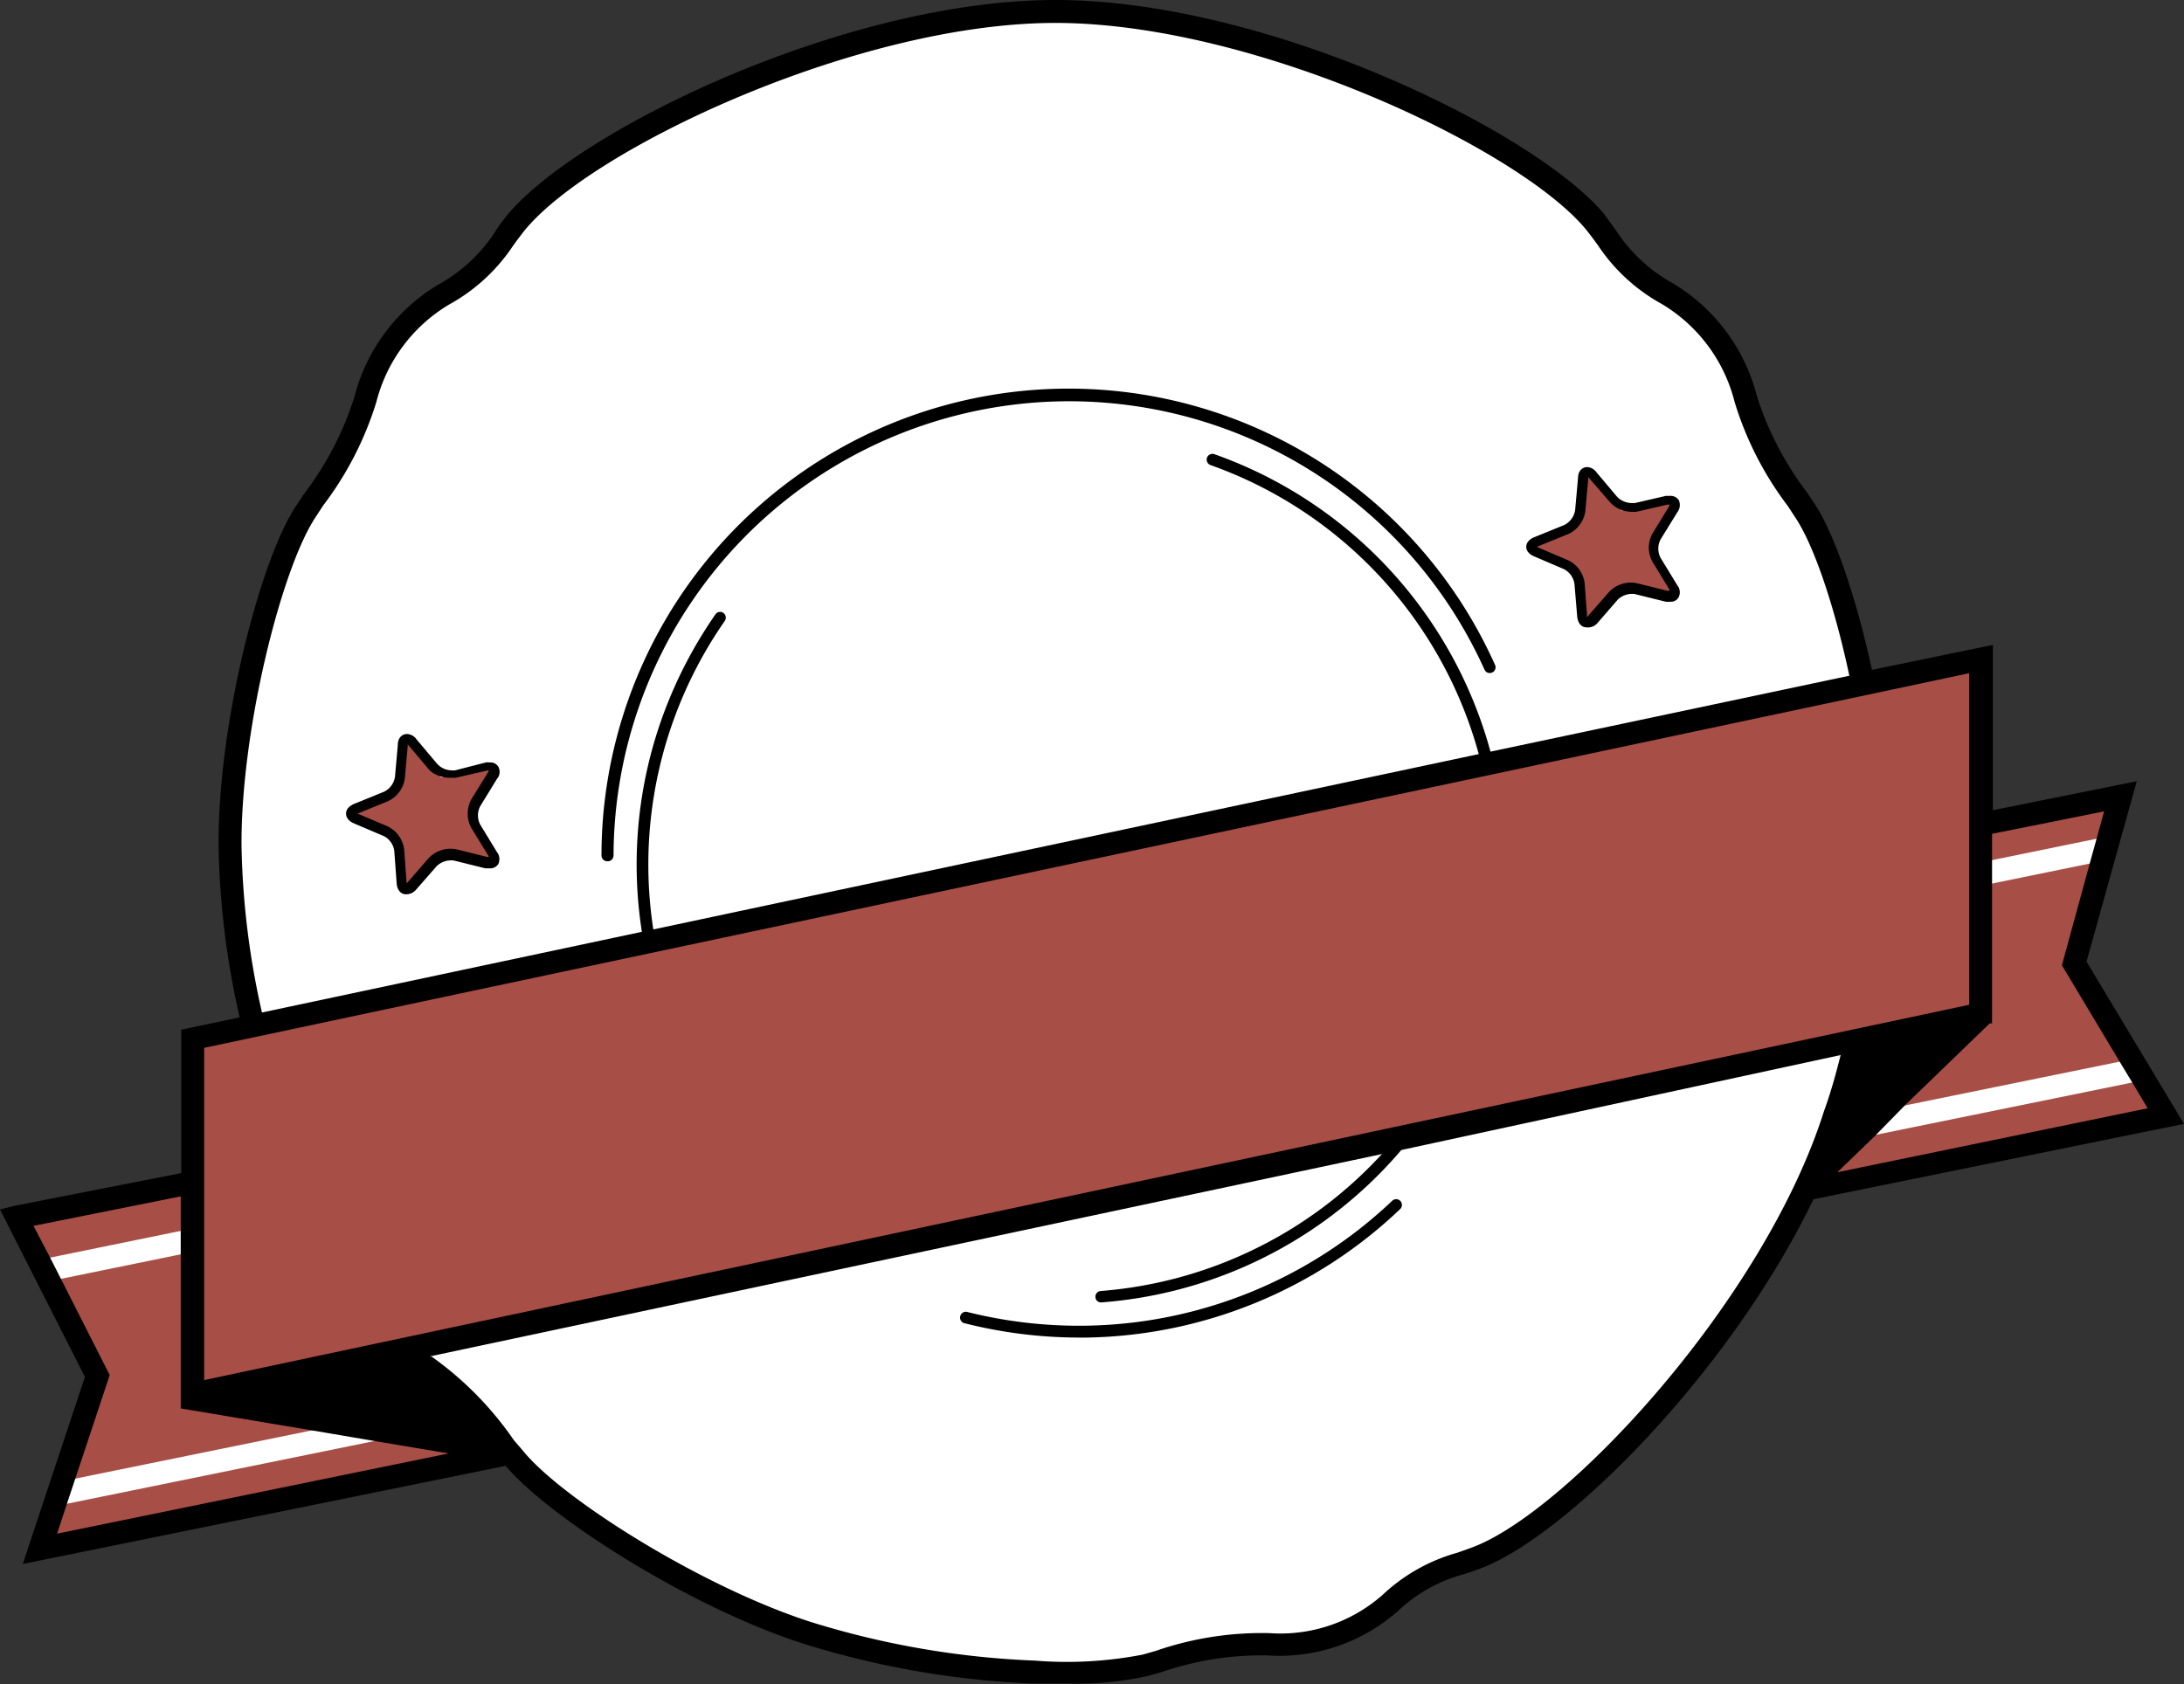 <svg xmlns="http://www.w3.org/2000/svg" viewBox="0 0 130.39 100.58"><rect x="0" y="0" width="130.39" height="100.58" fill="#333333" stroke="none"/><title>bg</title><polygon points="129.31 66.65 2.39 92.48 5.81 82.16 1.02 72.7 126.57 47.55 123.84 57.53 129.31 66.65" style="fill:#a74f46"/><path d="M63.44.87c12.14.09,27.89,7.6,32,12.61,1.12,1.38,1.8,2.87,4.3,4.26A10.19,10.19,0,0,1,104.43,24c.61,2.47,2.09,4.5,3.54,6.69,2.09,3.16,4.58,13,4.53,20a55.51,55.51,0,0,1-2.72,16.08c-3.66,11.41-15.37,24.06-21.31,26.38-1.63.63-3.23.81-5.27,2.73a9.89,9.89,0,0,1-7.26,2.47c-2.51-.19-4.86.57-7.35,1.26a24.22,24.22,0,0,1-6.66.39,53.52,53.52,0,0,1-13.54-2.34c-6.68-2.15-15.17-7.54-17.52-10.49-1.64-2-3.12-4.07-5.27-5.41a10.35,10.35,0,0,1-4.5-6.35c-.57-2.79-1.77-3.88-2.74-5.37a27.32,27.32,0,0,1-3.11-8.95A50.06,50.06,0,0,1,14,50.72c-.06-7.08,2.44-16.88,4.52-20C19.92,28.49,21.4,26.46,22,24a10.24,10.24,0,0,1,4.69-6.25c2.5-1.39,3.17-2.88,4.3-4.26C35.12,8.47,50.87,1,63,.87" style="fill:#fff"/><rect x="1.8" y="62.52" width="125.37" height="1.37" transform="translate(-11.37 14.22) rotate(-11.57)" style="fill:#fff"/><rect x="2.49" y="75.86" width="126.04" height="1.37" transform="translate(-13.98 14.64) rotate(-11.53)" style="fill:#fff"/><path d="M65.74,77.77a.33.33,0,0,1-.34-.31.34.34,0,0,1,.31-.37,25.46,25.46,0,0,0,22-16.81A25.44,25.44,0,0,0,72.27,27.77a.35.35,0,0,1-.21-.44.35.35,0,0,1,.44-.21,26.11,26.11,0,0,1-6.74,50.65Z"/><path d="M40.39,62a.34.34,0,0,1-.31-.21,26,26,0,0,1-.55-18.93,26.51,26.51,0,0,1,3.18-6.17.34.34,0,0,1,.48-.09.35.35,0,0,1,.08.48,25.46,25.46,0,0,0-2.56,24.44.34.34,0,0,1-.19.45A.31.31,0,0,1,40.39,62Z"/><polygon points="118.25 60.55 11.51 83.24 11.51 62.03 118.25 39.34 118.25 60.55" style="fill:#a74f46"/><path d="M12.19,62.58V82.4L117.56,60V40.19Z" style="fill:#a74f46"/><polygon points="96.81 30.48 100.03 29.96 98.61 32.67 100.03 35.6 96.89 35.04 94.56 37.23 94.19 34.21 91.33 32.64 94.2 31.31 94.73 28.08 96.81 30.48" style="fill:#a74f46"/><path d="M94.71,37.46c-.24,0-.51-.18-.55-.68L94,34.88a1.18,1.18,0,0,0-.64-.9l-1.75-.75c-.43-.18-.49-.44-.49-.58s.07-.41.5-.58l1.77-.72a1.2,1.2,0,0,0,.65-.89l.17-1.9c0-.49.31-.67.55-.67a.74.74,0,0,1,.56.32l1.23,1.46a1.25,1.25,0,0,0,.87.37h0l.18,0,1.86-.43.25,0a.58.58,0,0,1,.52.26.71.71,0,0,1-.09.72l-1,1.62a1.19,1.19,0,0,0,0,1.1l1,1.64a.66.66,0,0,1,.08.71.52.52,0,0,1-.5.27,1.26,1.26,0,0,1-.27,0l-1.86-.46a1.24,1.24,0,0,0-1,.33l-1.25,1.44A.74.74,0,0,1,94.71,37.46Zm-2.95-4.81.09.05,1.76.75a1.76,1.76,0,0,1,1,1.39l.14,1.9a.31.31,0,0,0,0,.11l.07-.08,1.26-1.44a1.8,1.8,0,0,1,1.62-.51l1.86.46h.1a.44.44,0,0,0,0-.09l-1-1.64a1.74,1.74,0,0,1,0-1.7l1-1.63a.28.28,0,0,0,0-.09h-.1l-1.86.43a1.55,1.55,0,0,1-.31,0h0A1.76,1.76,0,0,1,96.13,30L94.9,28.58s-.05-.06-.08-.07,0,.06,0,.1l-.17,1.9a1.77,1.77,0,0,1-1,1.37l-1.77.72Z"/><polygon points="26.33 46.42 29.55 45.9 28.12 48.6 29.55 51.54 26.41 50.97 24.07 53.17 23.7 50.14 20.85 48.58 23.72 47.24 24.25 44.01 26.33 46.42" style="fill:#a74f46"/><path d="M24.23,53.4c-.24,0-.52-.18-.55-.68l-.14-1.91a1.16,1.16,0,0,0-.64-.89l-1.76-.75c-.42-.18-.48-.45-.48-.59s.06-.4.49-.58l1.77-.72a1.19,1.19,0,0,0,.66-.88l.17-1.91c0-.49.31-.66.55-.66a.72.72,0,0,1,.56.31l1.23,1.46A1.19,1.19,0,0,0,27,46h0a.47.47,0,0,0,.17,0L29,45.53a.77.77,0,0,1,.25,0,.53.53,0,0,1,.51.27.64.64,0,0,1-.09.71l-1,1.63a1.19,1.19,0,0,0,0,1.1l1,1.64a.68.68,0,0,1,.08.71.55.55,0,0,1-.51.26l-.27,0-1.85-.46a1.24,1.24,0,0,0-1.05.33l-1.26,1.44A.76.76,0,0,1,24.23,53.4Zm-2.95-4.81.09,0,1.76.75a1.78,1.78,0,0,1,1,1.39l.14,1.91s0,.08,0,.1l.08-.07,1.25-1.44a1.82,1.82,0,0,1,1.63-.52l1.85.46.11,0-.05-.1-1-1.63a1.79,1.79,0,0,1,0-1.71l1-1.62a.31.31,0,0,0,.05-.1l-.1,0-1.87.43a1.45,1.45,0,0,1-.3,0h0A1.79,1.79,0,0,1,25.65,46l-1.23-1.46a.59.59,0,0,0-.08-.08s0,.06,0,.11l-.17,1.9a1.77,1.77,0,0,1-1,1.37l-1.77.72Z"/><path d="M36.26,51.43a.35.35,0,0,1-.35-.34A27.89,27.89,0,0,1,89.26,39.71a.34.34,0,0,1-.18.45.34.34,0,0,1-.45-.17,27.2,27.2,0,0,0-52,11.1A.35.35,0,0,1,36.26,51.43Z"/><path d="M64.37,79.87A28,28,0,0,1,57.53,79a.35.35,0,0,1,.17-.67,27.44,27.44,0,0,0,7.18.83A27.15,27.15,0,0,0,83.12,71.7a.34.34,0,0,1,.47.5A27.78,27.78,0,0,1,64.9,79.87Z"/><path d="M62.8,0C50.18.1,34.36,7.87,30.26,12.87c-.25.31-.49.63-.72,1A9.52,9.52,0,0,1,26.16,17a11,11,0,0,0-5,6.69,18.81,18.81,0,0,1-3,5.79l-.46.69C15.55,33.37,13,43.2,13.05,50.53a49.33,49.33,0,0,0,1.26,10.22l-2.94.62-.55.12v8.56L.88,72,0,72.22l5.07,10L1.36,93.39l28.83-5.86c2.5,3,10.92,8.42,17.78,10.62a53,53,0,0,0,13.72,2.38c.73,0,1.42,0,2.07,0a19.7,19.7,0,0,0,4.8-.46l.78-.22a18.33,18.33,0,0,1,6.34-1,10.68,10.68,0,0,0,7.78-2.65A9.14,9.14,0,0,1,87.4,94c.37-.12.74-.24,1.11-.39,5.11-2,14.78-11.68,19.76-22l22.12-4.5-5.82-9.69,3-10.77-8.59,1.73V38.51L111.76,40c-.93-4.29-2.23-8.11-3.42-9.91l-.46-.69a18.81,18.81,0,0,1-3-5.79,11,11,0,0,0-5-6.69,9.52,9.52,0,0,1-3.38-3.13c-.23-.32-.47-.64-.72-1C91.67,7.87,75.85.1,63.24,0Zm.42,1.37c11.86.09,27.54,7.54,31.49,12.36.24.3.46.6.68.9a10.86,10.86,0,0,0,3.82,3.52A9.51,9.51,0,0,1,103.56,24a19.83,19.83,0,0,0,3.18,6.22l.45.69c1.12,1.68,2.35,5.34,3.22,9.44L89,44.88l-.67.14L39,55.5l-.67.14L15.64,60.46a48.45,48.45,0,0,1-1.22-9.93c-.05-6.92,2.39-16.59,4.42-19.65l.45-.69A19.83,19.83,0,0,0,22.47,24a9.51,9.51,0,0,1,4.35-5.82,10.86,10.86,0,0,0,3.82-3.52c.22-.3.44-.6.68-.9C35.27,8.91,51,1.46,62.8,1.37Zm61.54,50.2-1.66,6.07,3.47,5.79.75,1.24.9,1.51L109.69,70l2.22-2.14L113.73,66l5.06-4.89.14,0V61l0,0,0,0V49.79l6.69-1.34-.45,1.64Zm-112.57,11L117.56,40.2V60L12.19,82.41ZM4.5,88.28l2.05-6.17L3.64,76.37,3,75.11,2,73.2l8.79-1.76V84.1h0v0l7.71,1.29,3.76.64,4.53.76L3.41,91.58,4,89.78ZM88,92.36c-.34.13-.69.25-1,.36a10.66,10.66,0,0,0-4.45,2.51,9.21,9.21,0,0,1-6.74,2.29A19.37,19.37,0,0,0,69,98.58l-.77.22a23.71,23.71,0,0,1-6.44.36A51.71,51.71,0,0,1,48.4,96.85c-6.53-2.1-14.92-7.39-17.21-10.26L30.68,86A20,20,0,0,0,25.76,81L25.64,81l56.92-12.1,1.15-.24L109.89,63c-.31,1.25-.64,2.39-1,3.37C105.32,77.63,93.69,90.14,88,92.36Z"/></svg>